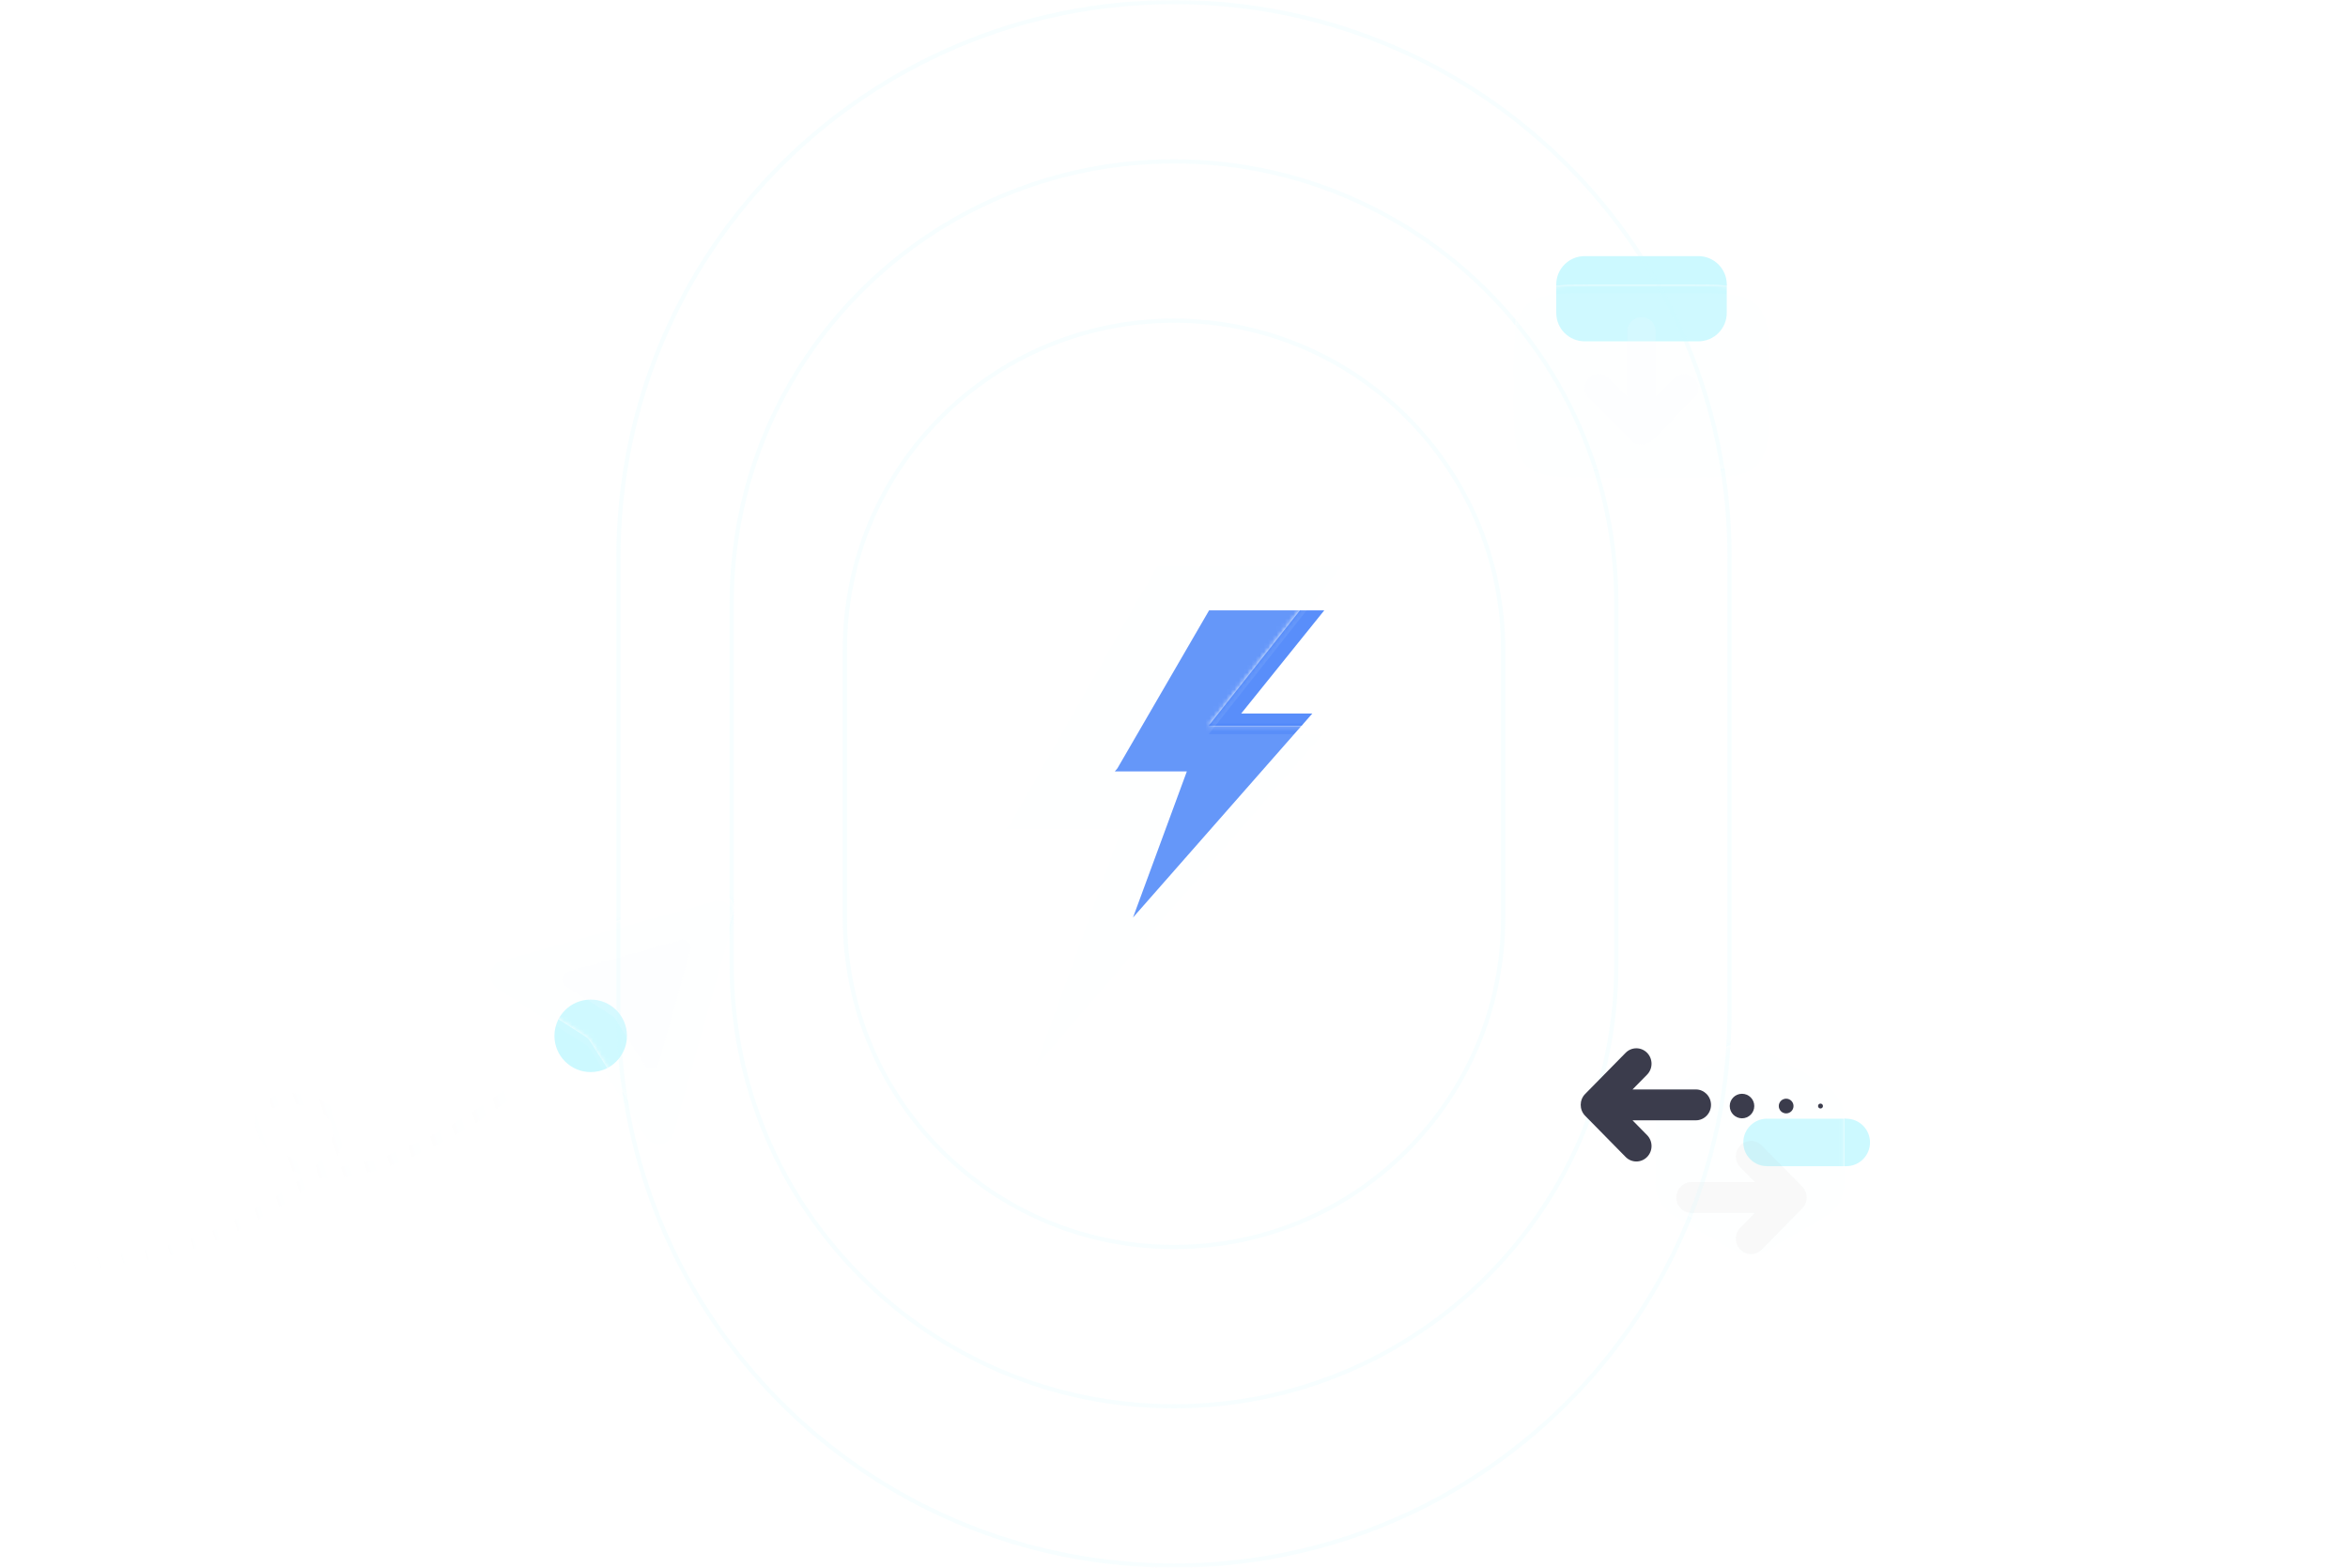 <svg width="560" height="374" viewBox="0 0 560 374" fill="none" xmlns="http://www.w3.org/2000/svg">
<g clip-path="url(#clip0_708_16124)">
<mask id="mask0_708_16124" style="mask-type:luminance" maskUnits="userSpaceOnUse" x="0" y="0" width="560" height="374">
<path d="M560 0H0V374H560V0Z" fill="white"/>
</mask>
<g mask="url(#mask0_708_16124)">
<g filter="url(#filter0_dii_708_16124)">
<mask id="mask1_708_16124" style="mask-type:alpha" maskUnits="userSpaceOnUse" x="240" y="133" width="80" height="120">
<path d="M288.277 173.123H315.441L246.965 252.479L267.517 195.657H240L240.991 194.473L276.019 133H319.999L288.277 173.123Z" fill="white"/>
</mask>
<g mask="url(#mask1_708_16124)">
<g opacity="0.8" filter="url(#filter1_f_708_16124)">
<path d="M296.024 170.223H312.989L270.225 218.891L283.06 184.043H265.875L266.494 183.316L288.369 145.616H315.835L296.024 170.223Z" fill="url(#paint0_linear_708_16124)"/>
</g>
</g>
<path opacity="0.8" fill-rule="evenodd" clip-rule="evenodd" d="M310.443 173.125H288.279L310.027 145.618H315.838L296.027 170.225H312.991L310.443 173.125Z" fill="url(#paint1_linear_708_16124)"/>
<g filter="url(#filter2_ii_708_16124)">
<path d="M288.277 173.123H315.441L246.965 252.479L267.517 195.657H240L240.991 194.473L276.019 133H319.999L288.277 173.123Z" fill="#F8FCFD" fill-opacity="0.08"/>
</g>
</g>
<mask id="mask2_708_16124" style="mask-type:alpha" maskUnits="userSpaceOnUse" x="361" y="67" width="61" height="45">
<path d="M361 88.212C361 78.627 361 73.834 363.978 70.857C366.955 67.879 371.748 67.879 381.333 67.879H401.667C411.252 67.879 416.045 67.879 419.022 70.857C422 73.834 422 78.627 422 88.212V91.601C422 101.186 422 105.979 419.022 108.957C416.045 111.934 411.252 111.934 401.667 111.934H381.333C371.748 111.934 366.955 111.934 363.978 108.957C361 105.979 361 101.186 361 91.601V88.212Z" fill="white"/>
</mask>
<g mask="url(#mask2_708_16124)">
<g filter="url(#filter3_f_708_16124)">
<path d="M371.166 67.877C371.166 64.134 374.201 61.1 377.944 61.1H405.055C408.798 61.1 411.833 64.134 411.833 67.877V74.655C411.833 78.398 408.798 81.433 405.055 81.433H377.944C374.201 81.433 371.166 78.398 371.166 74.655V67.877Z" fill="#CCF9FF"/>
</g>
</g>
<path fill-rule="evenodd" clip-rule="evenodd" d="M377.946 61.101C374.202 61.101 371.168 64.135 371.168 67.878V68.138C373.791 67.88 377.093 67.88 381.335 67.88H401.668C405.909 67.88 409.212 67.88 411.835 68.138V67.878C411.835 64.135 408.8 61.101 405.057 61.101H377.946Z" fill="#CCF9FF"/>
<g filter="url(#filter4_ii_708_16124)">
<path d="M361 88.212C361 78.627 361 73.834 363.978 70.857C366.955 67.879 371.748 67.879 381.333 67.879H401.667C411.252 67.879 416.045 67.879 419.022 70.857C422 73.834 422 78.627 422 88.212V91.601C422 101.186 422 105.979 419.022 108.957C416.045 111.934 411.252 111.934 401.667 111.934H381.333C371.748 111.934 366.955 111.934 363.978 108.957C361 105.979 361 101.186 361 91.601V88.212Z" fill="#F8FCFD" fill-opacity="0.08"/>
</g>
<g filter="url(#filter5_i_708_16124)">
<path fill-rule="evenodd" clip-rule="evenodd" d="M391.501 74.654C393.372 74.654 394.89 76.172 394.89 78.043V93.584L399.271 89.202C400.595 87.879 402.74 87.879 404.064 89.202C405.387 90.526 405.387 92.672 404.064 93.995L393.897 104.162C392.574 105.485 390.428 105.485 389.105 104.162L378.938 93.995C377.614 92.672 377.614 90.526 378.938 89.202C380.261 87.879 382.407 87.879 383.731 89.202L388.112 93.584V78.043C388.112 76.172 389.629 74.654 391.501 74.654Z" fill="#F8FCFD" fill-opacity="0.15"/>
</g>
<path fill-rule="evenodd" clip-rule="evenodd" d="M126.91 256.308C127.377 256.854 127.312 257.674 126.766 258.14C119.245 264.564 105.752 273.644 92.836 278.202C87.015 280.256 81.195 281.434 76.04 280.951C73.076 283.725 68.918 286.711 63.325 289.901C56.402 293.85 51.164 296.791 42.489 299.106C33.863 301.409 21.87 303.088 1.398 304.639C0.682 304.693 0.058 304.157 0.004 303.441C-0.05 302.726 0.486 302.102 1.201 302.048C21.65 300.498 33.439 298.833 41.819 296.596C50.15 294.372 55.142 291.577 62.037 287.644C66.641 285.018 70.144 282.593 72.76 280.387C67.862 279.122 63.861 275.988 61.484 270.369C60.541 268.138 60.523 266.124 61.427 264.48C62.309 262.875 63.923 261.893 65.679 261.37C69.163 260.334 73.862 260.896 77.317 262.84C79.066 263.823 80.59 265.213 81.44 267.037C82.305 268.893 82.409 271.067 81.531 273.45C80.952 275.023 79.945 276.693 78.437 278.46C82.544 278.457 87.165 277.447 91.971 275.751C104.501 271.33 117.72 262.45 125.079 256.164C125.624 255.698 126.444 255.762 126.91 256.308ZM75.123 278.221C77.25 276.079 78.492 274.183 79.092 272.552C79.756 270.75 79.628 269.301 79.085 268.134C78.526 266.936 77.465 265.904 76.044 265.105C73.161 263.483 69.187 263.038 66.42 263.861C65.051 264.269 64.144 264.933 63.705 265.732C63.288 266.49 63.149 267.634 63.877 269.356C66.15 274.728 70.016 277.355 74.83 278.174C74.927 278.19 75.025 278.206 75.123 278.221Z" fill="url(#paint2_linear_708_16124)" fill-opacity="0.08"/>
<mask id="mask3_708_16124" style="mask-type:alpha" maskUnits="userSpaceOnUse" x="117" y="213" width="58" height="59">
<path d="M174.86 217.662C175.631 214.907 173.093 212.369 170.338 213.14L119.681 227.324C116.625 228.18 116.023 232.248 118.7 233.952L139.614 247.261C140.067 247.549 140.451 247.933 140.739 248.386L154.048 269.3C155.752 271.977 159.82 271.375 160.676 268.319L174.86 217.662Z" fill="white"/>
</mask>
<g mask="url(#mask3_708_16124)">
<g filter="url(#filter6_f_708_16124)">
<path d="M140.883 255.766C136.106 255.766 132.234 251.894 132.234 247.117C132.234 242.341 136.106 238.468 140.883 238.468C145.66 238.468 149.532 242.341 149.532 247.117C149.532 251.894 145.66 255.766 140.883 255.766Z" fill="#CCF9FF"/>
</g>
</g>
<path fill-rule="evenodd" clip-rule="evenodd" d="M133.186 243.17L139.614 247.26C140.067 247.548 140.451 247.933 140.739 248.386L144.832 254.816C143.648 255.425 142.306 255.768 140.883 255.768C136.107 255.768 132.234 251.896 132.234 247.119C132.234 245.696 132.578 244.354 133.186 243.17Z" fill="#CCF9FF"/>
<g filter="url(#filter7_ii_708_16124)">
<path d="M174.86 217.662C175.631 214.907 173.093 212.369 170.338 213.14L119.681 227.324C116.625 228.18 116.023 232.248 118.7 233.952L139.614 247.261C140.067 247.549 140.451 247.933 140.739 248.386L154.048 269.3C155.752 271.977 159.82 271.375 160.676 268.319L174.86 217.662Z" fill="#F8FCFD" fill-opacity="0.08"/>
</g>
<g filter="url(#filter8_i_708_16124)">
<path d="M164.692 225.703C165.101 224.245 163.757 222.901 162.298 223.31L135.48 230.819C133.862 231.272 133.543 233.426 134.961 234.328L146.033 241.373C146.272 241.526 146.476 241.729 146.628 241.969L153.674 253.041C154.576 254.458 156.73 254.14 157.183 252.522L164.692 225.703Z" fill="#F8FCFD" fill-opacity="0.15"/>
</g>
<mask id="mask4_708_16124" style="mask-type:alpha" maskUnits="userSpaceOnUse" x="394" y="247" width="46" height="51">
<path d="M412.532 249.295C415.524 247.568 419.21 247.568 422.202 249.295L435.102 256.744C438.094 258.471 439.937 261.663 439.937 265.118V280.014C439.937 283.469 438.094 286.661 435.102 288.388L422.202 295.836C419.21 297.564 415.524 297.564 412.532 295.836L399.632 288.388C396.64 286.661 394.797 283.469 394.797 280.014V265.118C394.797 261.663 396.64 258.471 399.632 256.744L412.532 249.295Z" fill="white"/>
</mask>
<g mask="url(#mask4_708_16124)">
<g filter="url(#filter9_f_708_16124)">
<path d="M440.33 266.885H421.445C418.316 266.885 415.779 269.422 415.779 272.551C415.779 275.68 418.316 278.216 421.445 278.216H440.33C443.459 278.216 445.996 275.68 445.996 272.551C445.996 269.422 443.459 266.885 440.33 266.885Z" fill="#CCF9FF"/>
</g>
</g>
<path fill-rule="evenodd" clip-rule="evenodd" d="M439.936 278.217H440.333C443.462 278.217 445.998 275.68 445.998 272.551C445.998 269.422 443.462 266.886 440.333 266.886H439.936V278.217Z" fill="#CCF9FF"/>
<g filter="url(#filter10_ii_708_16124)">
<path d="M412.532 249.295C415.524 247.568 419.21 247.568 422.202 249.295L435.102 256.744C438.094 258.471 439.937 261.663 439.937 265.118V280.014C439.937 283.469 438.094 286.661 435.102 288.388L422.202 295.836C419.21 297.564 415.524 297.564 412.532 295.836L399.632 288.388C396.64 286.661 394.797 283.469 394.797 280.014V265.118C394.797 261.663 396.64 258.471 399.632 256.744L412.532 249.295Z" fill="#F8FCFD" fill-opacity="0.08"/>
</g>
<g filter="url(#filter11_ii_708_16124)">
<path d="M418.53 287.28H403.431C401.431 287.28 399.811 285.632 399.811 283.598C399.811 281.564 401.431 279.915 403.431 279.915H418.53L415.057 276.381C413.643 274.943 413.643 272.612 415.057 271.173C416.471 269.735 418.762 269.735 420.176 271.173L429.828 280.994C431.242 282.432 431.242 284.764 429.828 286.202L420.176 296.022C418.762 297.46 416.471 297.46 415.057 296.022C413.643 294.584 413.643 292.252 415.057 290.814L418.53 287.28Z" fill="#BABABA" fill-opacity="0.08"/>
</g>
<g filter="url(#filter12_ii_708_16124)">
<path d="M415.47 264.704C417.086 264.704 418.396 263.394 418.396 261.778C418.396 260.162 417.086 258.853 415.47 258.853C413.855 258.853 412.545 260.162 412.545 261.778C412.545 263.394 413.855 264.704 415.47 264.704Z" fill="#3B3C4C"/>
</g>
<g filter="url(#filter13_ii_708_16124)">
<path d="M425.997 263.533C426.967 263.533 427.753 262.747 427.753 261.778C427.753 260.809 426.967 260.023 425.997 260.023C425.028 260.023 424.242 260.809 424.242 261.778C424.242 262.747 425.028 263.533 425.997 263.533Z" fill="#3B3C4C"/>
</g>
<g filter="url(#filter14_ii_708_16124)">
<path d="M434.191 262.362C434.514 262.362 434.776 262.1 434.776 261.777C434.776 261.454 434.514 261.192 434.191 261.192C433.867 261.192 433.605 261.454 433.605 261.777C433.605 262.1 433.867 262.362 434.191 262.362Z" fill="#3B3C4C"/>
</g>
<path opacity="0.15" fill-rule="evenodd" clip-rule="evenodd" d="M412 133V241C412 243.946 411.903 246.87 411.713 249.768L412.532 249.295C412.605 249.253 412.679 249.212 412.753 249.172C412.917 246.469 413 243.744 413 241V133C413 125.758 412.421 118.652 411.307 111.724C410.984 111.751 410.65 111.774 410.306 111.795C411.421 118.699 412 125.782 412 133ZM381.064 111.934C384.27 122.05 386 132.823 386 144V230C386 288.542 338.542 336 280 336C221.458 336 174 288.542 174 230V220.733L174.86 217.662C174.955 217.321 175 216.984 175 216.656V230C175 287.99 222.01 335 280 335C337.99 335 385 287.99 385 230V144C385 132.817 383.252 122.042 380.014 111.934C380.357 111.934 380.707 111.934 381.064 111.934ZM361.501 76.219C342.057 52.865 312.764 38 280 38C221.458 38 174 85.458 174 144V214.16C174.618 214.817 175 215.697 175 216.656V144C175 86.01 222.01 39 280 39C312.782 39 342.054 54.023 361.31 77.559C361.364 77.091 361.427 76.644 361.501 76.219ZM394.845 67.879C372.149 27.94 329.221 1 280 1C207.098 1 148 60.098 148 133V219.395L147 219.675V133C147 59.546 206.546 0 280 0C329.796 0 373.2 27.366 395.994 67.879H394.845ZM148.411 260.441C157.819 324.68 213.15 374 280 374C335.925 374 383.788 339.483 403.447 290.591L402.572 290.086C383.094 338.68 335.555 373 280 373C214.435 373 160.035 325.198 149.75 262.545L148.411 260.441ZM358 219V155C358 111.922 323.078 77 280 77C236.922 77 202 111.922 202 155V219C202 262.078 236.922 297 280 297C323.078 297 358 262.078 358 219ZM280 76C236.37 76 201 111.37 201 155V219C201 262.63 236.37 298 280 298C323.63 298 359 262.63 359 219V155C359 111.37 323.63 76 280 76Z" fill="#CCF9FF"/>
<mask id="mask5_708_16124" style="mask-type:alpha" maskUnits="userSpaceOnUse" x="117" y="67" width="323" height="231">
<path fill-rule="evenodd" clip-rule="evenodd" d="M361 88.212C361 78.627 361 73.834 363.978 70.857C366.955 67.879 371.748 67.879 381.333 67.879H401.667C411.252 67.879 416.044 67.879 419.022 70.857C422 73.834 422 78.627 422 88.212V91.601C422 101.186 422 105.979 419.022 108.957C416.044 111.934 411.252 111.934 401.667 111.934H381.333C371.748 111.934 366.955 111.934 363.978 108.957C361 105.979 361 101.186 361 91.601V88.212ZM174.86 217.662C175.631 214.907 173.093 212.369 170.338 213.14L119.681 227.324C116.625 228.18 116.023 232.248 118.7 233.952L139.614 247.261C140.067 247.549 140.451 247.933 140.739 248.386L154.048 269.3C155.752 271.977 159.82 271.375 160.676 268.319L174.86 217.662ZM422.202 249.295C419.21 247.568 415.524 247.568 412.532 249.295L399.632 256.744C396.64 258.471 394.797 261.663 394.797 265.118V280.014C394.797 283.469 396.64 286.661 399.632 288.388L412.532 295.836C415.524 297.564 419.21 297.564 422.202 295.836L435.102 288.388C438.094 286.661 439.937 283.469 439.937 280.014V265.118C439.937 261.663 438.094 258.471 435.102 256.744L422.202 249.295Z" fill="white"/>
</mask>
<g mask="url(#mask5_708_16124)">
<g opacity="0.15" filter="url(#filter15_f_708_16124)">
<path fill-rule="evenodd" clip-rule="evenodd" d="M412 241V133C412 60.098 352.902 1 280 1C207.098 1 148 60.098 148 133V241C148 313.902 207.098 373 280 373C352.902 373 412 313.902 412 241ZM280 0C206.546 0 147 59.546 147 133V241C147 314.454 206.546 374 280 374C353.454 374 413 314.454 413 241V133C413 59.546 353.454 0 280 0ZM385 230V144C385 86.01 337.99 39 280 39C222.01 39 175 86.01 175 144V230C175 287.99 222.01 335 280 335C337.99 335 385 287.99 385 230ZM280 38C221.458 38 174 85.458 174 144V230C174 288.542 221.458 336 280 336C338.542 336 386 288.542 386 230V144C386 85.458 338.542 38 280 38ZM358 155V219C358 262.078 323.078 297 280 297C236.922 297 202 262.078 202 219V155C202 111.922 236.922 77 280 77C323.078 77 358 111.922 358 155ZM201 155C201 111.37 236.37 76 280 76C323.63 76 359 111.37 359 155V219C359 262.63 323.63 298 280 298C236.37 298 201 262.63 201 219V155Z" fill="#CCF9FF"/>
</g>
</g>
<g filter="url(#filter16_ii_708_16124)">
<path d="M404.458 265.186C406.458 265.186 408.078 263.537 408.078 261.503C408.078 259.469 406.458 257.82 404.458 257.82H389.359L392.832 254.287C394.246 252.848 394.246 250.517 392.832 249.079C391.418 247.64 389.127 247.64 387.713 249.079L378.06 258.899C376.647 260.337 376.647 262.669 378.06 264.107L387.713 273.927C389.127 275.366 391.418 275.366 392.832 273.927C394.246 272.489 394.246 270.158 392.832 268.719L389.359 265.186H404.458Z" fill="#3B3C4C"/>
</g>
</g>
</g>
<defs>
<filter id="filter0_dii_708_16124" x="210" y="103" width="139.999" height="179.479" filterUnits="userSpaceOnUse" color-interpolation-filters="sRGB">
<feFlood flood-opacity="0" result="BackgroundImageFix"/>
<feColorMatrix in="SourceAlpha" type="matrix" values="0 0 0 0 0 0 0 0 0 0 0 0 0 0 0 0 0 0 127 0" result="hardAlpha"/>
<feOffset/>
<feGaussianBlur stdDeviation="15"/>
<feComposite in2="hardAlpha" operator="out"/>
<feColorMatrix type="matrix" values="0 0 0 0 0.502 0 0 0 0 0.937 0 0 0 0 0.431 0 0 0 0.1 0"/>
<feBlend mode="normal" in2="BackgroundImageFix" result="effect1_dropShadow_708_16124"/>
<feBlend mode="normal" in="SourceGraphic" in2="effect1_dropShadow_708_16124" result="shape"/>
<feColorMatrix in="SourceAlpha" type="matrix" values="0 0 0 0 0 0 0 0 0 0 0 0 0 0 0 0 0 0 127 0" result="hardAlpha"/>
<feOffset/>
<feGaussianBlur stdDeviation="100"/>
<feComposite in2="hardAlpha" operator="arithmetic" k2="-1" k3="1"/>
<feColorMatrix type="matrix" values="0 0 0 0 0.502 0 0 0 0 0.937 0 0 0 0 0.431 0 0 0 0.1 0"/>
<feBlend mode="normal" in2="shape" result="effect2_innerShadow_708_16124"/>
<feColorMatrix in="SourceAlpha" type="matrix" values="0 0 0 0 0 0 0 0 0 0 0 0 0 0 0 0 0 0 127 0" result="hardAlpha"/>
<feOffset/>
<feGaussianBlur stdDeviation="50"/>
<feComposite in2="hardAlpha" operator="arithmetic" k2="-1" k3="1"/>
<feColorMatrix type="matrix" values="0 0 0 0 0.502 0 0 0 0 0.937 0 0 0 0 0.431 0 0 0 0.1 0"/>
<feBlend mode="normal" in2="effect2_innerShadow_708_16124" result="effect3_innerShadow_708_16124"/>
</filter>
<filter id="filter1_f_708_16124" x="225.875" y="105.616" width="129.96" height="153.275" filterUnits="userSpaceOnUse" color-interpolation-filters="sRGB">
<feFlood flood-opacity="0" result="BackgroundImageFix"/>
<feBlend mode="normal" in="SourceGraphic" in2="BackgroundImageFix" result="shape"/>
<feGaussianBlur stdDeviation="20" result="effect1_foregroundBlur_708_16124"/>
</filter>
<filter id="filter2_ii_708_16124" x="240" y="133" width="79.999" height="121.512" filterUnits="userSpaceOnUse" color-interpolation-filters="sRGB">
<feFlood flood-opacity="0" result="BackgroundImageFix"/>
<feBlend mode="normal" in="SourceGraphic" in2="BackgroundImageFix" result="shape"/>
<feColorMatrix in="SourceAlpha" type="matrix" values="0 0 0 0 0 0 0 0 0 0 0 0 0 0 0 0 0 0 127 0" result="hardAlpha"/>
<feOffset dy="2.033"/>
<feGaussianBlur stdDeviation="1.017"/>
<feComposite in2="hardAlpha" operator="arithmetic" k2="-1" k3="1"/>
<feColorMatrix type="matrix" values="0 0 0 0 1 0 0 0 0 1 0 0 0 0 1 0 0 0 0.15 0"/>
<feBlend mode="normal" in2="shape" result="effect1_innerShadow_708_16124"/>
<feColorMatrix in="SourceAlpha" type="matrix" values="0 0 0 0 0 0 0 0 0 0 0 0 0 0 0 0 0 0 127 0" result="hardAlpha"/>
<feOffset/>
<feGaussianBlur stdDeviation="7.117"/>
<feComposite in2="hardAlpha" operator="arithmetic" k2="-1" k3="1"/>
<feColorMatrix type="matrix" values="0 0 0 0 1 0 0 0 0 1 0 0 0 0 1 0 0 0 0.05 0"/>
<feBlend mode="normal" in2="effect1_innerShadow_708_16124" result="effect2_innerShadow_708_16124"/>
</filter>
<filter id="filter3_f_708_16124" x="352.866" y="42.8" width="77.267" height="56.933" filterUnits="userSpaceOnUse" color-interpolation-filters="sRGB">
<feFlood flood-opacity="0" result="BackgroundImageFix"/>
<feBlend mode="normal" in="SourceGraphic" in2="BackgroundImageFix" result="shape"/>
<feGaussianBlur stdDeviation="9.15" result="effect1_foregroundBlur_708_16124"/>
</filter>
<filter id="filter4_ii_708_16124" x="361" y="67.879" width="61" height="46.089" filterUnits="userSpaceOnUse" color-interpolation-filters="sRGB">
<feFlood flood-opacity="0" result="BackgroundImageFix"/>
<feBlend mode="normal" in="SourceGraphic" in2="BackgroundImageFix" result="shape"/>
<feColorMatrix in="SourceAlpha" type="matrix" values="0 0 0 0 0 0 0 0 0 0 0 0 0 0 0 0 0 0 127 0" result="hardAlpha"/>
<feOffset dy="2.033"/>
<feGaussianBlur stdDeviation="1.017"/>
<feComposite in2="hardAlpha" operator="arithmetic" k2="-1" k3="1"/>
<feColorMatrix type="matrix" values="0 0 0 0 1 0 0 0 0 1 0 0 0 0 1 0 0 0 0.15 0"/>
<feBlend mode="normal" in2="shape" result="effect1_innerShadow_708_16124"/>
<feColorMatrix in="SourceAlpha" type="matrix" values="0 0 0 0 0 0 0 0 0 0 0 0 0 0 0 0 0 0 127 0" result="hardAlpha"/>
<feOffset/>
<feGaussianBlur stdDeviation="7.117"/>
<feComposite in2="hardAlpha" operator="arithmetic" k2="-1" k3="1"/>
<feColorMatrix type="matrix" values="0 0 0 0 1 0 0 0 0 1 0 0 0 0 1 0 0 0 0.05 0"/>
<feBlend mode="normal" in2="effect1_innerShadow_708_16124" result="effect2_innerShadow_708_16124"/>
</filter>
<filter id="filter5_i_708_16124" x="377.945" y="74.654" width="27.111" height="31.517" filterUnits="userSpaceOnUse" color-interpolation-filters="sRGB">
<feFlood flood-opacity="0" result="BackgroundImageFix"/>
<feBlend mode="normal" in="SourceGraphic" in2="BackgroundImageFix" result="shape"/>
<feColorMatrix in="SourceAlpha" type="matrix" values="0 0 0 0 0 0 0 0 0 0 0 0 0 0 0 0 0 0 127 0" result="hardAlpha"/>
<feOffset dy="1.017"/>
<feGaussianBlur stdDeviation="0.508"/>
<feComposite in2="hardAlpha" operator="arithmetic" k2="-1" k3="1"/>
<feColorMatrix type="matrix" values="0 0 0 0 1 0 0 0 0 1 0 0 0 0 1 0 0 0 0.3 0"/>
<feBlend mode="normal" in2="shape" result="effect1_innerShadow_708_16124"/>
</filter>
<filter id="filter6_f_708_16124" x="114.834" y="221.068" width="52.098" height="52.098" filterUnits="userSpaceOnUse" color-interpolation-filters="sRGB">
<feFlood flood-opacity="0" result="BackgroundImageFix"/>
<feBlend mode="normal" in="SourceGraphic" in2="BackgroundImageFix" result="shape"/>
<feGaussianBlur stdDeviation="8.7" result="effect1_foregroundBlur_708_16124"/>
</filter>
<filter id="filter7_ii_708_16124" x="117" y="213" width="58" height="59.934" filterUnits="userSpaceOnUse" color-interpolation-filters="sRGB">
<feFlood flood-opacity="0" result="BackgroundImageFix"/>
<feBlend mode="normal" in="SourceGraphic" in2="BackgroundImageFix" result="shape"/>
<feColorMatrix in="SourceAlpha" type="matrix" values="0 0 0 0 0 0 0 0 0 0 0 0 0 0 0 0 0 0 127 0" result="hardAlpha"/>
<feOffset dy="1.933"/>
<feGaussianBlur stdDeviation="0.967"/>
<feComposite in2="hardAlpha" operator="arithmetic" k2="-1" k3="1"/>
<feColorMatrix type="matrix" values="0 0 0 0 1 0 0 0 0 1 0 0 0 0 1 0 0 0 0.15 0"/>
<feBlend mode="normal" in2="shape" result="effect1_innerShadow_708_16124"/>
<feColorMatrix in="SourceAlpha" type="matrix" values="0 0 0 0 0 0 0 0 0 0 0 0 0 0 0 0 0 0 127 0" result="hardAlpha"/>
<feOffset/>
<feGaussianBlur stdDeviation="6.767"/>
<feComposite in2="hardAlpha" operator="arithmetic" k2="-1" k3="1"/>
<feColorMatrix type="matrix" values="0 0 0 0 1 0 0 0 0 1 0 0 0 0 1 0 0 0 0.05 0"/>
<feBlend mode="normal" in2="effect1_innerShadow_708_16124" result="effect2_innerShadow_708_16124"/>
</filter>
<filter id="filter8_i_708_16124" x="134.061" y="223.236" width="30.706" height="31.672" filterUnits="userSpaceOnUse" color-interpolation-filters="sRGB">
<feFlood flood-opacity="0" result="BackgroundImageFix"/>
<feBlend mode="normal" in="SourceGraphic" in2="BackgroundImageFix" result="shape"/>
<feColorMatrix in="SourceAlpha" type="matrix" values="0 0 0 0 0 0 0 0 0 0 0 0 0 0 0 0 0 0 127 0" result="hardAlpha"/>
<feOffset dy="0.967"/>
<feGaussianBlur stdDeviation="0.483"/>
<feComposite in2="hardAlpha" operator="arithmetic" k2="-1" k3="1"/>
<feColorMatrix type="matrix" values="0 0 0 0 1 0 0 0 0 1 0 0 0 0 1 0 0 0 0.3 0"/>
<feBlend mode="normal" in2="shape" result="effect1_innerShadow_708_16124"/>
</filter>
<filter id="filter9_f_708_16124" x="396.961" y="248.067" width="67.853" height="48.967" filterUnits="userSpaceOnUse" color-interpolation-filters="sRGB">
<feFlood flood-opacity="0" result="BackgroundImageFix"/>
<feBlend mode="normal" in="SourceGraphic" in2="BackgroundImageFix" result="shape"/>
<feGaussianBlur stdDeviation="9.409" result="effect1_foregroundBlur_708_16124"/>
</filter>
<filter id="filter10_ii_708_16124" x="394.797" y="248" width="45.14" height="51.166" filterUnits="userSpaceOnUse" color-interpolation-filters="sRGB">
<feFlood flood-opacity="0" result="BackgroundImageFix"/>
<feBlend mode="normal" in="SourceGraphic" in2="BackgroundImageFix" result="shape"/>
<feColorMatrix in="SourceAlpha" type="matrix" values="0 0 0 0 0 0 0 0 0 0 0 0 0 0 0 0 0 0 127 0" result="hardAlpha"/>
<feOffset dy="2.033"/>
<feGaussianBlur stdDeviation="1.017"/>
<feComposite in2="hardAlpha" operator="arithmetic" k2="-1" k3="1"/>
<feColorMatrix type="matrix" values="0 0 0 0 1 0 0 0 0 1 0 0 0 0 1 0 0 0 0.15 0"/>
<feBlend mode="normal" in2="shape" result="effect1_innerShadow_708_16124"/>
<feColorMatrix in="SourceAlpha" type="matrix" values="0 0 0 0 0 0 0 0 0 0 0 0 0 0 0 0 0 0 127 0" result="hardAlpha"/>
<feOffset/>
<feGaussianBlur stdDeviation="7.117"/>
<feComposite in2="hardAlpha" operator="arithmetic" k2="-1" k3="1"/>
<feColorMatrix type="matrix" values="0 0 0 0 1 0 0 0 0 1 0 0 0 0 1 0 0 0 0.05 0"/>
<feBlend mode="normal" in2="effect1_innerShadow_708_16124" result="effect2_innerShadow_708_16124"/>
</filter>
<filter id="filter11_ii_708_16124" x="399.811" y="270.094" width="31.077" height="29.097" filterUnits="userSpaceOnUse" color-interpolation-filters="sRGB">
<feFlood flood-opacity="0" result="BackgroundImageFix"/>
<feBlend mode="normal" in="SourceGraphic" in2="BackgroundImageFix" result="shape"/>
<feColorMatrix in="SourceAlpha" type="matrix" values="0 0 0 0 0 0 0 0 0 0 0 0 0 0 0 0 0 0 127 0" result="hardAlpha"/>
<feOffset dy="2.091"/>
<feGaussianBlur stdDeviation="1.045"/>
<feComposite in2="hardAlpha" operator="arithmetic" k2="-1" k3="1"/>
<feColorMatrix type="matrix" values="0 0 0 0 1 0 0 0 0 1 0 0 0 0 1 0 0 0 0.15 0"/>
<feBlend mode="normal" in2="shape" result="effect1_innerShadow_708_16124"/>
<feColorMatrix in="SourceAlpha" type="matrix" values="0 0 0 0 0 0 0 0 0 0 0 0 0 0 0 0 0 0 127 0" result="hardAlpha"/>
<feOffset/>
<feGaussianBlur stdDeviation="8.363"/>
<feComposite in2="hardAlpha" operator="arithmetic" k2="-1" k3="1"/>
<feColorMatrix type="matrix" values="0 0 0 0 1 0 0 0 0 1 0 0 0 0 1 0 0 0 0.05 0"/>
<feBlend mode="normal" in2="effect1_innerShadow_708_16124" result="effect2_innerShadow_708_16124"/>
</filter>
<filter id="filter12_ii_708_16124" x="412.545" y="258.853" width="5.851" height="7.942" filterUnits="userSpaceOnUse" color-interpolation-filters="sRGB">
<feFlood flood-opacity="0" result="BackgroundImageFix"/>
<feBlend mode="normal" in="SourceGraphic" in2="BackgroundImageFix" result="shape"/>
<feColorMatrix in="SourceAlpha" type="matrix" values="0 0 0 0 0 0 0 0 0 0 0 0 0 0 0 0 0 0 127 0" result="hardAlpha"/>
<feOffset dy="2.091"/>
<feGaussianBlur stdDeviation="1.045"/>
<feComposite in2="hardAlpha" operator="arithmetic" k2="-1" k3="1"/>
<feColorMatrix type="matrix" values="0 0 0 0 1 0 0 0 0 1 0 0 0 0 1 0 0 0 0.15 0"/>
<feBlend mode="normal" in2="shape" result="effect1_innerShadow_708_16124"/>
<feColorMatrix in="SourceAlpha" type="matrix" values="0 0 0 0 0 0 0 0 0 0 0 0 0 0 0 0 0 0 127 0" result="hardAlpha"/>
<feOffset/>
<feGaussianBlur stdDeviation="8.363"/>
<feComposite in2="hardAlpha" operator="arithmetic" k2="-1" k3="1"/>
<feColorMatrix type="matrix" values="0 0 0 0 1 0 0 0 0 1 0 0 0 0 1 0 0 0 0.17 0"/>
<feBlend mode="normal" in2="effect1_innerShadow_708_16124" result="effect2_innerShadow_708_16124"/>
</filter>
<filter id="filter13_ii_708_16124" x="424.242" y="260.023" width="3.511" height="5.601" filterUnits="userSpaceOnUse" color-interpolation-filters="sRGB">
<feFlood flood-opacity="0" result="BackgroundImageFix"/>
<feBlend mode="normal" in="SourceGraphic" in2="BackgroundImageFix" result="shape"/>
<feColorMatrix in="SourceAlpha" type="matrix" values="0 0 0 0 0 0 0 0 0 0 0 0 0 0 0 0 0 0 127 0" result="hardAlpha"/>
<feOffset dy="2.091"/>
<feGaussianBlur stdDeviation="1.045"/>
<feComposite in2="hardAlpha" operator="arithmetic" k2="-1" k3="1"/>
<feColorMatrix type="matrix" values="0 0 0 0 1 0 0 0 0 1 0 0 0 0 1 0 0 0 0.15 0"/>
<feBlend mode="normal" in2="shape" result="effect1_innerShadow_708_16124"/>
<feColorMatrix in="SourceAlpha" type="matrix" values="0 0 0 0 0 0 0 0 0 0 0 0 0 0 0 0 0 0 127 0" result="hardAlpha"/>
<feOffset/>
<feGaussianBlur stdDeviation="8.363"/>
<feComposite in2="hardAlpha" operator="arithmetic" k2="-1" k3="1"/>
<feColorMatrix type="matrix" values="0 0 0 0 1 0 0 0 0 1 0 0 0 0 1 0 0 0 0.17 0"/>
<feBlend mode="normal" in2="effect1_innerShadow_708_16124" result="effect2_innerShadow_708_16124"/>
</filter>
<filter id="filter14_ii_708_16124" x="433.605" y="261.192" width="1.17" height="3.261" filterUnits="userSpaceOnUse" color-interpolation-filters="sRGB">
<feFlood flood-opacity="0" result="BackgroundImageFix"/>
<feBlend mode="normal" in="SourceGraphic" in2="BackgroundImageFix" result="shape"/>
<feColorMatrix in="SourceAlpha" type="matrix" values="0 0 0 0 0 0 0 0 0 0 0 0 0 0 0 0 0 0 127 0" result="hardAlpha"/>
<feOffset dy="2.091"/>
<feGaussianBlur stdDeviation="1.045"/>
<feComposite in2="hardAlpha" operator="arithmetic" k2="-1" k3="1"/>
<feColorMatrix type="matrix" values="0 0 0 0 1 0 0 0 0 1 0 0 0 0 1 0 0 0 0.15 0"/>
<feBlend mode="normal" in2="shape" result="effect1_innerShadow_708_16124"/>
<feColorMatrix in="SourceAlpha" type="matrix" values="0 0 0 0 0 0 0 0 0 0 0 0 0 0 0 0 0 0 127 0" result="hardAlpha"/>
<feOffset/>
<feGaussianBlur stdDeviation="8.363"/>
<feComposite in2="hardAlpha" operator="arithmetic" k2="-1" k3="1"/>
<feColorMatrix type="matrix" values="0 0 0 0 1 0 0 0 0 1 0 0 0 0 1 0 0 0 0.17 0"/>
<feBlend mode="normal" in2="effect1_innerShadow_708_16124" result="effect2_innerShadow_708_16124"/>
</filter>
<filter id="filter15_f_708_16124" x="142" y="-5" width="276" height="384" filterUnits="userSpaceOnUse" color-interpolation-filters="sRGB">
<feFlood flood-opacity="0" result="BackgroundImageFix"/>
<feBlend mode="normal" in="SourceGraphic" in2="BackgroundImageFix" result="shape"/>
<feGaussianBlur stdDeviation="2.5" result="effect1_foregroundBlur_708_16124"/>
</filter>
<filter id="filter16_ii_708_16124" x="377" y="248" width="31.078" height="29.098" filterUnits="userSpaceOnUse" color-interpolation-filters="sRGB">
<feFlood flood-opacity="0" result="BackgroundImageFix"/>
<feBlend mode="normal" in="SourceGraphic" in2="BackgroundImageFix" result="shape"/>
<feColorMatrix in="SourceAlpha" type="matrix" values="0 0 0 0 0 0 0 0 0 0 0 0 0 0 0 0 0 0 127 0" result="hardAlpha"/>
<feOffset dy="2.091"/>
<feGaussianBlur stdDeviation="1.045"/>
<feComposite in2="hardAlpha" operator="arithmetic" k2="-1" k3="1"/>
<feColorMatrix type="matrix" values="0 0 0 0 1 0 0 0 0 1 0 0 0 0 1 0 0 0 0.15 0"/>
<feBlend mode="normal" in2="shape" result="effect1_innerShadow_708_16124"/>
<feColorMatrix in="SourceAlpha" type="matrix" values="0 0 0 0 0 0 0 0 0 0 0 0 0 0 0 0 0 0 127 0" result="hardAlpha"/>
<feOffset/>
<feGaussianBlur stdDeviation="8.363"/>
<feComposite in2="hardAlpha" operator="arithmetic" k2="-1" k3="1"/>
<feColorMatrix type="matrix" values="0 0 0 0 1 0 0 0 0 1 0 0 0 0 1 0 0 0 0.05 0"/>
<feBlend mode="normal" in2="effect1_innerShadow_708_16124" result="effect2_innerShadow_708_16124"/>
</filter>
<linearGradient id="paint0_linear_708_16124" x1="313.448" y1="139.245" x2="260.01" y2="135.779" gradientUnits="userSpaceOnUse">
<stop stop-color="#3072f859"/>
<stop offset="1" stop-color="#3072f859"/>
</linearGradient>
<linearGradient id="paint1_linear_708_16124" x1="314.521" y1="143.227" x2="285.187" y2="140.431" gradientUnits="userSpaceOnUse">
<stop stop-color="#3072f859"/>
<stop offset="1" stop-color="#3072f859"/>
</linearGradient>
<linearGradient id="paint2_linear_708_16124" x1="121.49" y1="257.99" x2="12.019" y2="293.073" gradientUnits="userSpaceOnUse">
<stop stop-color="#F8FCFD"/>
<stop offset="1" stop-color="#F8FCFD" stop-opacity="0"/>
</linearGradient>
<clipPath id="clip0_708_16124">
<rect width="560" height="374" fill="white"/>
</clipPath>
</defs>
</svg>
